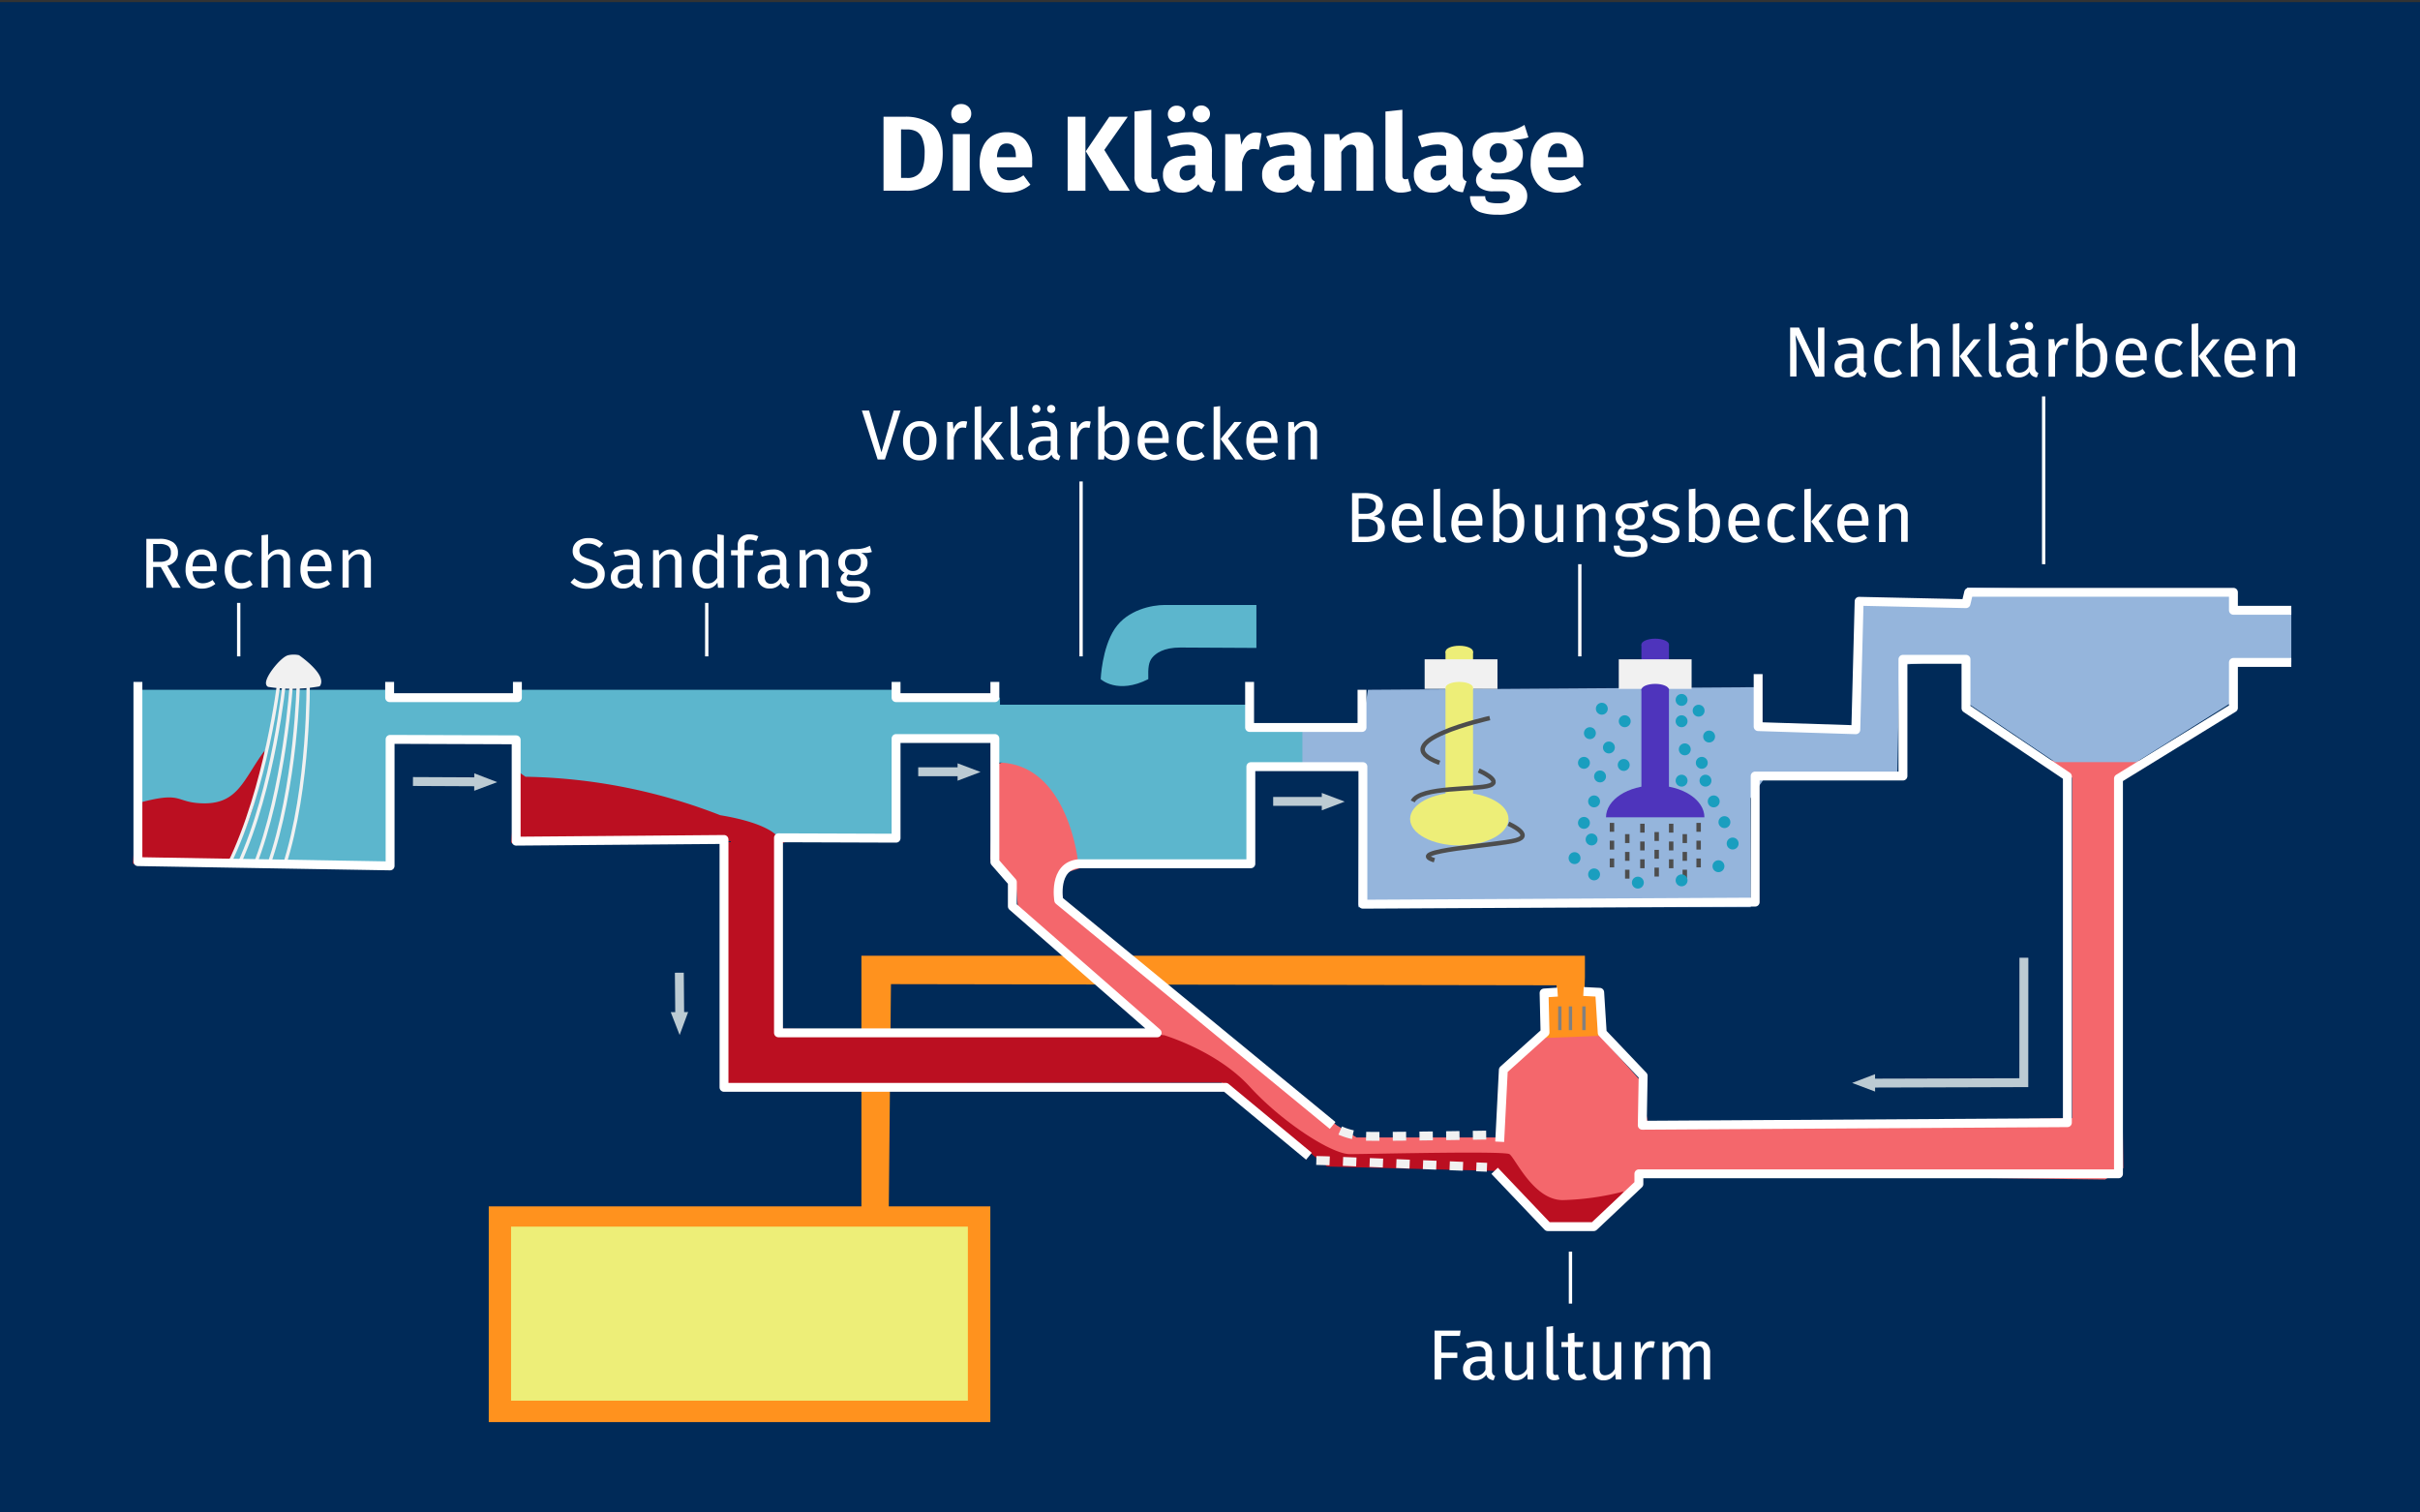 <svg xmlns="http://www.w3.org/2000/svg" width="544" height="340" viewBox="0 0 544 340"><rect x="0" y="0" width="544" height="340" fill="#333333" stroke="none"/><g id="Hintergrund"><rect y="0.48" width="544" height="340" fill="#002a58"/><polygon points="356.28 219.7 356.28 214.85 193.64 214.85 193.64 273.57 199.77 273.57 200.28 221.23 349.9 221.49 349.9 223.79 347.09 222.76 347.35 233.74 360.37 233.62 360.37 223.53 356.15 223.66 356.28 219.7" fill="#ff921e"/><rect x="109.87" y="271.19" width="112.75" height="48.49" fill="#ff921e"/><polygon points="223.64 171.96 229.39 170.04 242.79 181.82 244.32 194.65 238.77 196.47 238 202.4 300.49 252.96 304.96 255.7 337.9 255.7 338.66 240.89 346.58 233.36 359.73 232.85 368.41 242.55 370.58 252.96 465.81 251.36 465.81 174.85 460.23 170.94 483.43 171 476.22 176.04 477.3 262.59 473.22 265.15 370.32 263.87 363.72 269.58 349.39 271.27 342.75 266.42 336.62 260.3 302.15 260.55 291.05 256.34 256.93 229.39 228.9 204.91 228.37 198.44 222.62 193.08 223.64 171.96" fill="#f4676c"/><path d="M116.31,174.85l1.37-2.89L161.22,181l17.36,7.32L175,190l.9,41.23,85.78,1.48s11.88,3.5,19.22,11.54,18.44,15.19,22.53,15.19,34.6-.76,35.87,0,5.36,10.34,12,10.34A60.37,60.37,0,0,0,365,267.83l-5.62,7.91H347.92l-11.3-12.51-38.3-1-7.27-5.87-16.34-13-112.82.25,1.62-54.51-48.63.39Z" fill="#bb0f21"/><polygon points="31 180.57 37 177.57 48.24 178.21 60.75 166.02 56.92 188.55 52.2 194.17 29.86 194.17 31 180.57" fill="#bb0f21"/><path d="M32.15,155.06H87.59v1.77h28.72v-1.77h84.55l.57,1.77h23.36v1.58h56.87v4.16l14.37,1v8.81H281.18v21.83H242.41s-2.11-22.6-18-22.79a25.75,25.75,0,0,1-.77-5.36H201.43v22.4L175,188.33s-1.53-3.16-13.11-5.08a125.89,125.89,0,0,0-43.76-8.64L116,173.1v-6.79l-28.35-.1v28.44L50.91,194s6-6.37,8.63-25.33c-5,6.7-6,12.54-14.94,11.87-5.24-.39-3.83-2.68-13.6,0V155.06Z" fill="#5cb6cd"/><polygon points="292.77 163.53 306.17 163.53 307.51 155.06 395.22 154.47 395.22 163.34 417.17 164.04 417.92 135.17 441.94 135.7 442.18 132.09 502.06 133.15 502.81 137.19 515.07 137.19 515.07 148.91 502.06 148.91 502.06 157.66 480.24 171.32 461.98 171.32 442.45 158.17 442.58 148.21 427 149.49 426.49 174.44 397.42 173.87 393.43 179.49 393.56 203.93 305.35 203.93 305.6 172.98 292.77 172.85 292.77 163.53" fill="#95b5dc"/><path d="M299.57,253,238,202.4s-1.34-7.66,4.41-8.23h38.77V172.34h25.19v30.92l88.18-.47V174.45h33.22V148.21h14.17v11l22.79,15.32v77.84l-95.56.58.2-11.11-9.2-9.67-.57-9.1-3.64-.19" fill="none" stroke="#fff" stroke-linejoin="round" stroke-width="2"/><polyline points="335.98 263.19 347.92 275.74 358.26 275.74 368.41 266.17 368.41 263.87 476.22 263.87 476.22 175.02 502.06 159.13 502.06 148.91 515.07 148.91" fill="none" stroke="#fff" stroke-linejoin="round" stroke-width="2"/><polyline points="306.17 155.06 306.17 163.53 280.9 163.53 280.9 153.29" fill="none" stroke="#fff" stroke-linejoin="round" stroke-width="2"/><polyline points="87.59 153.29 87.59 156.83 116.31 156.83 116.31 153.29" fill="none" stroke="#fff" stroke-linejoin="round" stroke-width="2"/><polyline points="201.43 153.29 201.43 156.83 223.64 156.83 223.64 153.29" fill="none" stroke="#fff" stroke-linejoin="round" stroke-width="2"/><polygon points="201.43 188.42 201.43 166.02 223.64 166.02 223.64 193.79 227.57 198.29 227.57 203.74 260.12 232.18 175 232.18 175 188.33 201.43 188.42" fill="none" stroke="#fff" stroke-linejoin="round" stroke-width="2"/><line x1="206.41" y1="173.49" x2="216.57" y2="173.49" fill="none" stroke="#bccbd3" stroke-miterlimit="10" stroke-width="2"/><polygon points="215.26 175.5 220.42 173.54 215.26 171.59 215.26 175.5" fill="#bccbd3"/><line x1="286.2" y1="180.15" x2="298.44" y2="180.15" fill="none" stroke="#bccbd3" stroke-miterlimit="10" stroke-width="2"/><polygon points="297.13 182.16 302.29 180.2 297.13 178.25 297.13 182.16" fill="#bccbd3"/><polyline points="454.96 215.3 454.94 243.38 420.19 243.48" fill="none" stroke="#bccbd3" stroke-miterlimit="10" stroke-width="2"/><polygon points="421.5 241.47 416.34 243.44 421.51 245.38 421.5 241.47" fill="#bccbd3"/><line x1="152.71" y1="218.66" x2="152.8" y2="228.82" fill="none" stroke="#bccbd3" stroke-miterlimit="10" stroke-width="2"/><polygon points="150.78 227.53 152.78 232.67 154.69 227.5 150.78 227.53" fill="#bccbd3"/><line x1="92.83" y1="175.68" x2="107.92" y2="175.75" fill="none" stroke="#bccbd3" stroke-miterlimit="10" stroke-width="2"/><polygon points="106.6 177.76 111.77 175.82 106.62 173.84 106.6 177.76" fill="#bccbd3"/><path d="M62.7,153.29s-2.8,23.8-11.28,41.07" fill="none" stroke="#f1f1f1" stroke-linejoin="round" stroke-width="0.75"/><path d="M63.93,153.18S61.64,177,53.66,194.36" fill="none" stroke="#f1f1f1" stroke-linejoin="round" stroke-width="0.75"/><path d="M65.5,153.53s-1.41,23.75-8.36,41.28" fill="none" stroke="#f1f1f1" stroke-linejoin="round" stroke-width="0.75"/><path d="M67.06,153.34s-.41,23.61-6.74,41.31" fill="none" stroke="#f1f1f1" stroke-linejoin="round" stroke-width="0.75"/><path d="M69.27,153.21s.4,23.64-5.45,41.6" fill="none" stroke="#f1f1f1" stroke-linejoin="round" stroke-width="0.75"/><path d="M67.06,147.63s5.93,4.1,4.59,6.31a34.79,34.79,0,0,1-11.25.11c-1.29-.77,3-6.23,4.59-6.42A5.12,5.12,0,0,1,67.06,147.63Z" fill="#f1f1f1" stroke="#f1f1f1" stroke-linejoin="round" stroke-width="0.75"/><rect x="324.94" y="146.49" width="6.19" height="33.96" fill="#edee78"/><ellipse cx="328.04" cy="184.1" rx="11.06" ry="5.95" fill="#edee78"/><ellipse cx="328.04" cy="146.49" rx="3.1" ry="1.33" fill="#edee78"/><rect x="368.98" y="144.9" width="6.19" height="33.96" fill="#4e34bc"/><ellipse cx="372.08" cy="144.9" rx="3.1" ry="1.33" fill="#4e34bc"/><path d="M372.08,176.56c-6.11,0-11.06,3.21-11.06,7.17h22.12C383.14,179.77,378.19,176.56,372.08,176.56Z" fill="#4e34bc"/><rect x="320.25" y="148.21" width="16.37" height="6.65" fill="#f1f1f1"/><rect x="363.89" y="148.21" width="16.37" height="6.65" fill="#f1f1f1"/><line x1="362.36" y1="184.98" x2="362.36" y2="196.56" fill="none" stroke="#4d4d4d" stroke-miterlimit="10" stroke-dasharray="2"/><line x1="365.8" y1="187.51" x2="365.8" y2="199.24" fill="none" stroke="#4d4d4d" stroke-miterlimit="10" stroke-dasharray="2"/><line x1="369.2" y1="185.17" x2="369.2" y2="196.75" fill="none" stroke="#4d4d4d" stroke-miterlimit="10" stroke-dasharray="2"/><line x1="372.41" y1="187.04" x2="372.41" y2="198.76" fill="none" stroke="#4d4d4d" stroke-miterlimit="10" stroke-dasharray="2"/><line x1="375.67" y1="185.17" x2="375.67" y2="196.75" fill="none" stroke="#4d4d4d" stroke-miterlimit="10" stroke-dasharray="2"/><line x1="378.73" y1="187.51" x2="378.73" y2="199.24" fill="none" stroke="#4d4d4d" stroke-miterlimit="10" stroke-dasharray="2"/><line x1="381.84" y1="184.98" x2="381.84" y2="196.56" fill="none" stroke="#4d4d4d" stroke-miterlimit="10" stroke-dasharray="2"/><path d="M334.9,161.42s-24.23,5.37-11.3,10.06" fill="none" stroke="#4d4d4d" stroke-miterlimit="10"/><path d="M332.41,173.2s5.36,2.32,2.49,3.36-15.7.19-17.33,3.59" fill="none" stroke="#4d4d4d" stroke-miterlimit="10"/><path d="M339.09,185.17s5.86,2.58,1.65,3.73-25.37,2.35-18.29,4.48" fill="none" stroke="#4d4d4d" stroke-miterlimit="10"/><circle cx="360.08" cy="159.32" r="1.34" fill="none"/><circle cx="360.08" cy="159.32" r="1.34" fill="#1a9ebf"/><circle cx="365.23" cy="162.13" r="1.34" fill="#1a9ebf"/><circle cx="357.4" cy="164.81" r="1.34" fill="#1a9ebf"/><circle cx="361.67" cy="168.03" r="1.34" fill="#1a9ebf"/><circle cx="356.06" cy="171.48" r="1.34" fill="#1a9ebf"/><circle cx="365" cy="171.96" r="1.34" fill="#1a9ebf"/><circle cx="359.68" cy="174.54" r="1.34" fill="#1a9ebf"/><circle cx="358.34" cy="180.15" r="1.34" fill="#1a9ebf"/><circle cx="356.06" cy="184.98" r="1.34" fill="#1a9ebf"/><circle cx="357.78" cy="188.71" r="1.34" fill="#1a9ebf"/><circle cx="353.95" cy="192.9" r="1.34" fill="#1a9ebf"/><circle cx="358.34" cy="196.56" r="1.34" fill="#1a9ebf"/><circle cx="387.64" cy="184.81" r="1.34" fill="#1a9ebf"/><circle cx="389.49" cy="189.62" r="1.34" fill="#1a9ebf"/><circle cx="386.3" cy="194.72" r="1.34" fill="#1a9ebf"/><circle cx="378.01" cy="197.9" r="1.34" fill="#1a9ebf"/><circle cx="368.18" cy="198.41" r="1.34" fill="#1a9ebf"/><circle cx="378.01" cy="157.34" r="1.34" fill="#1a9ebf"/><circle cx="378.01" cy="162.13" r="1.34" fill="#1a9ebf"/><circle cx="381.84" cy="159.76" r="1.34" fill="#1a9ebf"/><circle cx="384.2" cy="165.57" r="1.34" fill="#1a9ebf"/><circle cx="378.73" cy="168.45" r="1.34" fill="#1a9ebf"/><circle cx="383.38" cy="175.49" r="1.34" fill="#1a9ebf"/><circle cx="378.01" cy="175.49" r="1.34" fill="#1a9ebf"/><circle cx="385.23" cy="180.15" r="1.34" fill="#1a9ebf"/><circle cx="382.55" cy="171.48" r="1.34" fill="#1a9ebf"/><path d="M301.27,254.14a15.2,15.2,0,0,0,5.14,1.26c2.76.2,31.53-.3,31.53-.3" fill="none" stroke="#f1f1f1" stroke-miterlimit="10" stroke-width="2" stroke-dasharray="3"/><path d="M295.9,260.87l2.36.06c2.62.12,36,1.47,36,1.47" fill="none" stroke="#f1f1f1" stroke-miterlimit="10" stroke-width="2" stroke-dasharray="3"/><polyline points="337.12 256.66 337.94 240.51 347.31 232.08 347.1 223.22 350.13 223.02" fill="none" stroke="#fff" stroke-linejoin="round" stroke-width="2"/><ellipse cx="328.04" cy="154.62" rx="3.1" ry="1.33" fill="#edee78"/><ellipse cx="372.08" cy="155.06" rx="3.1" ry="1.33" fill="#4e34bc"/><rect x="114.88" y="275.74" width="102.69" height="39.13" fill="#edee78"/><line x1="350.64" y1="226.23" x2="350.64" y2="231.57" fill="#002a58" stroke="gray" stroke-miterlimit="10" stroke-width="0.75"/><line x1="353.03" y1="226.23" x2="353.03" y2="231.57" fill="#002a58" stroke="gray" stroke-miterlimit="10" stroke-width="0.75"/><line x1="356.06" y1="226.23" x2="356.06" y2="231.57" fill="#002a58" stroke="gray" stroke-miterlimit="10" stroke-width="0.75"/><polyline points="294.24 259.92 275.54 244.43 162.75 244.43 162.75 188.71 116.03 189.09 116.03 166.31 87.69 166.21 87.69 194.65 31 193.69 31 153.29" fill="none" stroke="#fff" stroke-linejoin="round" stroke-width="2"/><polyline points="515.07 137.19 502.06 137.19 502.06 133.15 443.49 133.15 442.55 133.15 441.94 135.7 417.92 135.17 417.17 164.04 395.22 163.34 395.22 151.54" fill="none" stroke="#fff" stroke-linejoin="round" stroke-width="2"/><path d="M282.43,136h-20.7c-2.63,0-8.25,1-11.14,5.35s-3.16,11.32-3.16,11.32,3.77,3.51,10.7,0c-.08-2.63.09-3.86.88-4.83s2.55-2.28,6.32-2.28,17.1.09,17.1.09Z" fill="#5cb6cd"/></g><g id="Schrift_alles_andeere"><path d="M209.55,28c1.58,1.18,2.37,3.33,2.37,6.47s-.77,5.26-2.31,6.52a9.16,9.16,0,0,1-6,1.88h-5V26.25h4.64A10.27,10.27,0,0,1,209.55,28Zm-7,1.09V40h1.3a3.61,3.61,0,0,0,3-1.21c.67-.81,1-2.25,1-4.33a8.56,8.56,0,0,0-.51-3.31A3,3,0,0,0,206,29.55a4.54,4.54,0,0,0-2.13-.45Z" fill="#fff"/><path d="M217.69,24a2.07,2.07,0,0,1,.64,1.55,2.05,2.05,0,0,1-.64,1.54,2.26,2.26,0,0,1-1.62.62,2.2,2.2,0,0,1-1.61-.62,2,2,0,0,1-.62-1.54,2.06,2.06,0,0,1,.62-1.55,2.19,2.19,0,0,1,1.61-.61A2.25,2.25,0,0,1,217.69,24Zm.3,18.85H214.2V30.14H218Z" fill="#fff"/><path d="M232,37.62h-7.87a3.42,3.42,0,0,0,.89,2.26,2.87,2.87,0,0,0,2,.65,4,4,0,0,0,1.49-.28,7.19,7.19,0,0,0,1.56-.85l1.56,2.11a7.75,7.75,0,0,1-5,1.78,6.08,6.08,0,0,1-4.75-1.83,7,7,0,0,1-1.66-4.89,8.46,8.46,0,0,1,.7-3.49,5.58,5.58,0,0,1,2-2.45,5.66,5.66,0,0,1,3.22-.9,5.5,5.5,0,0,1,4.32,1.73,6.9,6.9,0,0,1,1.56,4.8A10.48,10.48,0,0,1,232,37.62Zm-3.64-2.44c0-2-.72-2.93-2.07-2.93a1.78,1.78,0,0,0-1.51.71,4.76,4.76,0,0,0-.67,2.38h4.25Z" fill="#fff"/><path d="M244,42.88H240V26.25H244Zm4.24-9.17,5.74,9.17h-4.56L244.08,34l5.28-7.75h4.15Z" fill="#fff"/><path d="M255.94,42.34a3.73,3.73,0,0,1-.92-2.7V25.07l3.79-.4V39.5c0,.52.22.79.65.79a1.59,1.59,0,0,0,.62-.12l.75,2.69a6.09,6.09,0,0,1-2.31.43A3.46,3.46,0,0,1,255.94,42.34Z" fill="#fff"/><path d="M272.6,40.24a1.34,1.34,0,0,0,.66.51l-.79,2.47a4.83,4.83,0,0,1-1.91-.51,2.76,2.76,0,0,1-1.16-1.32,4.28,4.28,0,0,1-3.84,1.9,4.13,4.13,0,0,1-3-1.11,3.84,3.84,0,0,1-1.13-2.88,3.7,3.7,0,0,1,1.54-3.19,7.58,7.58,0,0,1,4.44-1.1h1.3v-.55a2,2,0,0,0-.48-1.55,2.58,2.58,0,0,0-1.68-.42,7.92,7.92,0,0,0-1.52.18,15,15,0,0,0-1.82.49l-.86-2.49a14.08,14.08,0,0,1,2.46-.7,12.56,12.56,0,0,1,2.34-.24,5.92,5.92,0,0,1,4,1.13,4.28,4.28,0,0,1,1.28,3.38v4.94A2,2,0,0,0,272.6,40.24Zm-6.74-16a1.8,1.8,0,0,1,.56,1.34,1.84,1.84,0,0,1-.56,1.35,1.94,1.94,0,0,1-1.38.55A1.91,1.91,0,0,1,263.1,27a1.81,1.81,0,0,1-.57-1.35,1.78,1.78,0,0,1,.57-1.34,1.87,1.87,0,0,1,1.38-.55A1.9,1.9,0,0,1,265.86,24.26Zm1.94,16a2.64,2.64,0,0,0,.88-.88V37.1h-.94a3.35,3.35,0,0,0-1.93.45,1.63,1.63,0,0,0-.64,1.42,1.65,1.65,0,0,0,.4,1.19,1.42,1.42,0,0,0,1.09.42A2.13,2.13,0,0,0,267.8,40.26Zm3.62-16A1.78,1.78,0,0,1,272,25.6a1.81,1.81,0,0,1-.57,1.35,1.91,1.91,0,0,1-1.38.55,1.94,1.94,0,0,1-1.38-.55,1.84,1.84,0,0,1-.56-1.35,1.8,1.8,0,0,1,.56-1.34,1.9,1.9,0,0,1,1.38-.55A1.87,1.87,0,0,1,271.42,24.26Z" fill="#fff"/><path d="M283.6,30l-.6,3.67a4.88,4.88,0,0,0-1.15-.17,2,2,0,0,0-1.7.77,5.85,5.85,0,0,0-.94,2.3v6.36h-3.79V30.14h3.31l.31,2.44a4.55,4.55,0,0,1,1.31-2.06,3,3,0,0,1,2-.74A4.2,4.2,0,0,1,283.6,30Z" fill="#fff"/><path d="M294.9,40.24a1.26,1.26,0,0,0,.66.51l-.8,2.47a4.77,4.77,0,0,1-1.9-.51,2.83,2.83,0,0,1-1.17-1.32,4.26,4.26,0,0,1-3.84,1.9,4.12,4.12,0,0,1-3-1.11,3.84,3.84,0,0,1-1.13-2.88,3.68,3.68,0,0,1,1.54-3.19,7.58,7.58,0,0,1,4.44-1.1H291v-.55a2,2,0,0,0-.48-1.55,2.58,2.58,0,0,0-1.68-.42,7.83,7.83,0,0,0-1.51.18,15,15,0,0,0-1.82.49l-.87-2.49a14.08,14.08,0,0,1,2.46-.7,12.56,12.56,0,0,1,2.34-.24,6,6,0,0,1,4,1.13,4.27,4.27,0,0,1,1.27,3.38v4.94A2,2,0,0,0,294.9,40.24Zm-4.8,0a2.62,2.62,0,0,0,.87-.88V37.1H290a3.39,3.39,0,0,0-1.94.45,1.65,1.65,0,0,0-.63,1.42,1.69,1.69,0,0,0,.39,1.19,1.45,1.45,0,0,0,1.1.42A2.18,2.18,0,0,0,290.1,40.26Z" fill="#fff"/><path d="M307.77,30.74a4,4,0,0,1,.94,2.83v9.31h-3.79V34.22a2.22,2.22,0,0,0-.3-1.34,1.11,1.11,0,0,0-.9-.37c-.77,0-1.51.55-2.21,1.66v8.71h-3.79V30.14H301l.26,1.51a6,6,0,0,1,1.79-1.44,4.57,4.57,0,0,1,2.1-.48A3.33,3.33,0,0,1,307.77,30.74Z" fill="#fff"/><path d="M312.37,42.34a3.69,3.69,0,0,1-.93-2.7V25.07l3.8-.4V39.5c0,.52.21.79.64.79a1.61,1.61,0,0,0,.63-.12l.74,2.69a6.08,6.08,0,0,1-2.3.43A3.43,3.43,0,0,1,312.37,42.34Z" fill="#fff"/><path d="M329,40.24a1.34,1.34,0,0,0,.66.51l-.79,2.47a4.87,4.87,0,0,1-1.91-.51,2.86,2.86,0,0,1-1.16-1.32,4.26,4.26,0,0,1-3.84,1.9,4.1,4.1,0,0,1-3-1.11,3.8,3.8,0,0,1-1.13-2.88,3.7,3.7,0,0,1,1.53-3.19A7.62,7.62,0,0,1,323.8,35h1.3v-.55a2,2,0,0,0-.48-1.55,2.58,2.58,0,0,0-1.68-.42,7.74,7.74,0,0,0-1.51.18,15.12,15.12,0,0,0-1.83.49l-.86-2.49a14.08,14.08,0,0,1,2.46-.7,12.56,12.56,0,0,1,2.34-.24,6,6,0,0,1,4,1.13,4.31,4.31,0,0,1,1.27,3.38v4.94A2.16,2.16,0,0,0,329,40.24Zm-4.8,0a2.55,2.55,0,0,0,.88-.88V37.1h-.94a3.37,3.37,0,0,0-1.93.45,1.65,1.65,0,0,0-.64,1.42,1.69,1.69,0,0,0,.4,1.19,1.42,1.42,0,0,0,1.09.42A2.13,2.13,0,0,0,324.22,40.26Z" fill="#fff"/><path d="M343.58,30.88a10.2,10.2,0,0,1-3.67.5,4.38,4.38,0,0,1,1.82,1.3,3.2,3.2,0,0,1,.58,2,3.89,3.89,0,0,1-.65,2.2,4.22,4.22,0,0,1-1.86,1.52A6.79,6.79,0,0,1,337,39a7,7,0,0,1-1.47-.15.67.67,0,0,0-.3.3.94.94,0,0,0-.11.42.66.66,0,0,0,.28.56,2,2,0,0,0,1.12.21h1.92a6.35,6.35,0,0,1,2.56.48,4,4,0,0,1,1.71,1.32,3.17,3.17,0,0,1,.6,1.89,3.5,3.5,0,0,1-1.72,3.11,9,9,0,0,1-4.95,1.12,11.27,11.27,0,0,1-3.68-.49A3.54,3.54,0,0,1,331,46.34a4.25,4.25,0,0,1-.54-2.24h3.41a1.57,1.57,0,0,0,.23.92,1.4,1.4,0,0,0,.82.5,6.89,6.89,0,0,0,1.73.17,4.53,4.53,0,0,0,2.16-.37,1.2,1.2,0,0,0,.6-1.07,1.07,1.07,0,0,0-.45-.91,2.27,2.27,0,0,0-1.37-.34h-1.85a5,5,0,0,1-2.94-.71,2.14,2.14,0,0,1-1-1.81,2.53,2.53,0,0,1,.41-1.36,3.37,3.37,0,0,1,1.1-1.09,4.47,4.47,0,0,1-1.74-1.52,4,4,0,0,1-.54-2.13A4.14,4.14,0,0,1,332.64,31a6.17,6.17,0,0,1,4.05-1.26,9.78,9.78,0,0,0,3.25-.39,13.14,13.14,0,0,0,2.75-1.27Zm-8.2,1.91a2.23,2.23,0,0,0-.51,1.55,2.27,2.27,0,0,0,.51,1.59,1.82,1.82,0,0,0,1.41.57,1.85,1.85,0,0,0,1.43-.55,2.47,2.47,0,0,0,.49-1.66q0-2.07-1.92-2.07A1.82,1.82,0,0,0,335.38,32.79Z" fill="#fff"/><path d="M355.87,37.62H348a3.42,3.42,0,0,0,.88,2.26,2.9,2.9,0,0,0,2,.65,4,4,0,0,0,1.48-.28,7.19,7.19,0,0,0,1.56-.85l1.56,2.11a7.73,7.73,0,0,1-5,1.78,6.09,6.09,0,0,1-4.75-1.83,7,7,0,0,1-1.65-4.89,8.46,8.46,0,0,1,.69-3.49,5.49,5.49,0,0,1,5.26-3.35,5.5,5.5,0,0,1,4.32,1.73,6.9,6.9,0,0,1,1.56,4.8A10.66,10.66,0,0,1,355.87,37.62Zm-3.65-2.44c0-2-.72-2.93-2.06-2.93a1.79,1.79,0,0,0-1.52.71,4.87,4.87,0,0,0-.67,2.38h4.25Z" fill="#fff"/><path d="M36.13,127.45H34.42v4.68H32.9v-11h2.9a5.2,5.2,0,0,1,3.13.79A2.7,2.7,0,0,1,40,124.22a2.87,2.87,0,0,1-.59,1.87,3.6,3.6,0,0,1-1.79,1.09l3,4.95H38.77ZM36,126.29a2.89,2.89,0,0,0,1.81-.49,1.92,1.92,0,0,0,.6-1.58,1.73,1.73,0,0,0-.61-1.48,3.4,3.4,0,0,0-2-.45H34.42v4Z" fill="#fff"/><path d="M48.68,128.41H43.3a3.3,3.3,0,0,0,.71,2.05,2,2,0,0,0,1.56.66,3.33,3.33,0,0,0,1.12-.18,4.14,4.14,0,0,0,1.08-.56l.64.88a4.65,4.65,0,0,1-2.95,1.06,3.43,3.43,0,0,1-2.74-1.15,4.72,4.72,0,0,1-1-3.17,6.05,6.05,0,0,1,.43-2.33,3.64,3.64,0,0,1,1.21-1.59,3.06,3.06,0,0,1,1.87-.58,3.1,3.1,0,0,1,2.57,1.11,4.68,4.68,0,0,1,.9,3Q48.71,128,48.68,128.41Zm-1.43-1.18a3.1,3.1,0,0,0-.49-1.9,1.75,1.75,0,0,0-1.49-.66c-1.21,0-1.86.89-2,2.66h4Z" fill="#fff"/><path d="M55.59,123.72a3.66,3.66,0,0,1,1.2.69l-.7.93a3.6,3.6,0,0,0-.88-.47,2.75,2.75,0,0,0-.93-.15,1.82,1.82,0,0,0-1.59.81,4.24,4.24,0,0,0-.57,2.42,4,4,0,0,0,.56,2.36,1.85,1.85,0,0,0,1.6.76,2.67,2.67,0,0,0,.91-.15,4.7,4.7,0,0,0,.93-.49l.67,1a4,4,0,0,1-2.58.93,3.36,3.36,0,0,1-2.69-1.15,4.74,4.74,0,0,1-1-3.19,5.73,5.73,0,0,1,.45-2.35,3.68,3.68,0,0,1,1.27-1.57,3.45,3.45,0,0,1,2-.56A4,4,0,0,1,55.59,123.72Z" fill="#fff"/><path d="M64.56,124.19a2.66,2.66,0,0,1,.65,1.89v6H63.73v-5.84a1.86,1.86,0,0,0-.34-1.27,1.32,1.32,0,0,0-1-.37,1.87,1.87,0,0,0-1.17.39,4,4,0,0,0-1,1.09v6H58.79V120.32l1.47-.16v4.7a3,3,0,0,1,2.5-1.36A2.34,2.34,0,0,1,64.56,124.19Z" fill="#fff"/><path d="M74.5,128.41H69.13a3.24,3.24,0,0,0,.7,2.05,2,2,0,0,0,1.57.66,3.37,3.37,0,0,0,1.12-.18,4.09,4.09,0,0,0,1.07-.56l.64.88a4.64,4.64,0,0,1-2.94,1.06,3.45,3.45,0,0,1-2.75-1.15,4.77,4.77,0,0,1-1-3.17,6.05,6.05,0,0,1,.42-2.33,3.58,3.58,0,0,1,1.22-1.59,3,3,0,0,1,1.86-.58,3.13,3.13,0,0,1,2.58,1.11,4.68,4.68,0,0,1,.89,3Q74.53,128,74.5,128.41Zm-1.42-1.18a3.1,3.1,0,0,0-.5-1.9,1.74,1.74,0,0,0-1.49-.66c-1.2,0-1.86.89-2,2.66h4Z" fill="#fff"/><path d="M82.73,124.19a2.62,2.62,0,0,1,.65,1.89v6H81.91v-5.84a1.86,1.86,0,0,0-.34-1.27,1.28,1.28,0,0,0-1-.37,1.88,1.88,0,0,0-1.18.39,3.93,3.93,0,0,0-1,1.1v6H77v-8.44h1.26l.13,1.25a3.27,3.27,0,0,1,1.11-1,2.83,2.83,0,0,1,1.46-.39A2.34,2.34,0,0,1,82.73,124.19Z" fill="#fff"/><path d="M198.92,103.29h-1.63l-3.55-11h1.63l2.77,9.38,2.77-9.38h1.53Z" fill="#fff"/><path d="M209.51,95.85a4.93,4.93,0,0,1,1,3.22,5.57,5.57,0,0,1-.45,2.31,3.41,3.41,0,0,1-1.29,1.55,3.62,3.62,0,0,1-2,.56A3.44,3.44,0,0,1,204,102.3a4.85,4.85,0,0,1-1-3.21,5.62,5.62,0,0,1,.45-2.32,3.54,3.54,0,0,1,1.3-1.55,3.61,3.61,0,0,1,2-.55A3.4,3.4,0,0,1,209.51,95.85Zm-4.95,3.24c0,2.14.72,3.21,2.17,3.21s2.18-1.08,2.18-3.23-.72-3.22-2.16-3.22S204.56,96.93,204.56,99.09Z" fill="#fff"/><path d="M217.42,94.77l-.27,1.44a2.8,2.8,0,0,0-.74-.1,1.55,1.55,0,0,0-1.26.58,4.23,4.23,0,0,0-.75,1.79v4.81h-1.48V94.86h1.27l.14,1.71a3.26,3.26,0,0,1,.91-1.42,2.07,2.07,0,0,1,1.35-.48A3.15,3.15,0,0,1,217.42,94.77Z" fill="#fff"/><path d="M220.57,103.29H219.1V91.47l1.47-.18Zm1.75-4.7,3.45,4.7H224l-3.34-4.6,3.1-3.83h1.65Z" fill="#fff"/><path d="M227.68,103a1.91,1.91,0,0,1-.47-1.37V91.47l1.47-.18V101.6a.87.87,0,0,0,.12.51.48.48,0,0,0,.41.16,1.38,1.38,0,0,0,.55-.1l.38,1a2.42,2.42,0,0,1-1.17.29A1.75,1.75,0,0,1,227.68,103Z" fill="#fff"/><path d="M237.84,102.09a1,1,0,0,0,.52.37l-.33,1a2.37,2.37,0,0,1-1.06-.37,1.72,1.72,0,0,1-.59-.9,2.84,2.84,0,0,1-2.51,1.27,2.7,2.7,0,0,1-2-.71,2.46,2.46,0,0,1-.72-1.84,2.41,2.41,0,0,1,1-2.06,4.51,4.51,0,0,1,2.74-.72h1.3v-.63a1.69,1.69,0,0,0-.43-1.28,2,2,0,0,0-1.33-.38,7.35,7.35,0,0,0-2.27.45l-.37-1.07a8.31,8.31,0,0,1,2.91-.58,3,3,0,0,1,2.22.73,2.73,2.73,0,0,1,.74,2.07v3.86A1.31,1.31,0,0,0,237.84,102.09ZM233.6,91.27a.88.88,0,0,1,.27.65.9.9,0,0,1-.91.91.94.94,0,0,1-.67-.26.92.92,0,0,1-.26-.65.91.91,0,0,1,.26-.65A.9.9,0,0,1,233,91,.84.84,0,0,1,233.6,91.27Zm2.59,9.8V99.13h-1.11c-1.55,0-2.33.58-2.33,1.73a1.58,1.58,0,0,0,.37,1.14,1.43,1.43,0,0,0,1.08.38A2.2,2.2,0,0,0,236.19,101.07Zm.77-9.8a.88.88,0,0,1,.27.65.91.91,0,0,1-.93.91.91.91,0,0,1-.65-.26.92.92,0,0,1-.26-.65.91.91,0,0,1,.26-.65,1,1,0,0,1,1.31,0Z" fill="#fff"/><path d="M245.18,94.77l-.27,1.44a2.8,2.8,0,0,0-.74-.1,1.55,1.55,0,0,0-1.26.58,4.23,4.23,0,0,0-.75,1.79v4.81h-1.48V94.86H242l.14,1.71a3.26,3.26,0,0,1,.91-1.42,2.07,2.07,0,0,1,1.35-.48A3.15,3.15,0,0,1,245.18,94.77Z" fill="#fff"/><path d="M253,95.83a5.36,5.36,0,0,1,.85,3.24,6.11,6.11,0,0,1-.4,2.31,3.35,3.35,0,0,1-1.15,1.55,2.89,2.89,0,0,1-1.76.56,2.8,2.8,0,0,1-2.24-1.12l-.14.92h-1.3V91.47l1.47-.18v4.63a2.83,2.83,0,0,1,2.39-1.25A2.68,2.68,0,0,1,253,95.83Zm-1.28,5.7a4.43,4.43,0,0,0,.55-2.46,4.55,4.55,0,0,0-.51-2.47,1.66,1.66,0,0,0-1.46-.76,2.4,2.4,0,0,0-2,1.31v4a2.63,2.63,0,0,0,.83.83,1.85,1.85,0,0,0,1,.31A1.78,1.78,0,0,0,251.72,101.53Z" fill="#fff"/><path d="M262.7,99.58h-5.38a3.3,3.3,0,0,0,.71,2,2,2,0,0,0,1.57.66,3.42,3.42,0,0,0,1.12-.18,4.61,4.61,0,0,0,1.07-.56l.64.88a4.71,4.71,0,0,1-2.95,1.06,3.42,3.42,0,0,1-2.74-1.16,4.67,4.67,0,0,1-1-3.16,6.05,6.05,0,0,1,.42-2.33,3.58,3.58,0,0,1,1.22-1.59,3,3,0,0,1,1.86-.58,3.15,3.15,0,0,1,2.58,1.1,4.78,4.78,0,0,1,.89,3.06Q262.73,99.21,262.7,99.58Zm-1.42-1.18a3.15,3.15,0,0,0-.5-1.91,1.77,1.77,0,0,0-1.49-.65c-1.2,0-1.86.88-2,2.65h4Z" fill="#fff"/><path d="M269.61,94.89a3.66,3.66,0,0,1,1.2.69l-.7.93a3.6,3.6,0,0,0-.88-.47,2.75,2.75,0,0,0-.93-.15,1.83,1.83,0,0,0-1.59.81,4.24,4.24,0,0,0-.57,2.42,4,4,0,0,0,.56,2.36,1.88,1.88,0,0,0,1.6.76,2.67,2.67,0,0,0,.91-.15,5.29,5.29,0,0,0,.93-.49l.67,1a4,4,0,0,1-2.58.93,3.34,3.34,0,0,1-2.69-1.16,4.71,4.71,0,0,1-1-3.18A5.7,5.7,0,0,1,265,96.8a3.69,3.69,0,0,1,1.27-1.57,3.45,3.45,0,0,1,2-.56A4,4,0,0,1,269.61,94.89Z" fill="#fff"/><path d="M274.28,103.29h-1.47V91.47l1.47-.18Zm1.75-4.7,3.45,4.7h-1.76l-3.34-4.6,3.1-3.83h1.65Z" fill="#fff"/><path d="M287.18,99.58H281.8a3.3,3.3,0,0,0,.71,2,2,2,0,0,0,1.57.66,3.42,3.42,0,0,0,1.12-.18,4.61,4.61,0,0,0,1.07-.56l.64.88a4.71,4.71,0,0,1-3,1.06,3.42,3.42,0,0,1-2.74-1.16,4.67,4.67,0,0,1-1-3.16,6.05,6.05,0,0,1,.42-2.33,3.58,3.58,0,0,1,1.22-1.59,3,3,0,0,1,1.86-.58,3.15,3.15,0,0,1,2.58,1.1,4.78,4.78,0,0,1,.89,3.06Q287.21,99.21,287.18,99.58Zm-1.42-1.18a3.15,3.15,0,0,0-.5-1.91,1.77,1.77,0,0,0-1.49-.65c-1.2,0-1.86.88-2,2.65h4Z" fill="#fff"/><path d="M295.41,95.36a2.66,2.66,0,0,1,.65,1.89v6h-1.47V97.45a1.85,1.85,0,0,0-.34-1.26,1.25,1.25,0,0,0-1-.37,1.88,1.88,0,0,0-1.18.39,3.64,3.64,0,0,0-1,1.1v6h-1.48V94.86h1.27l.13,1.25a3.3,3.3,0,0,1,1.11-1.06,2.92,2.92,0,0,1,1.46-.38A2.34,2.34,0,0,1,295.41,95.36Z" fill="#fff"/><path d="M310.59,116.82a2.37,2.37,0,0,1,.7,1.89q0,3.14-4.36,3.14h-3v-11h2.6a6.12,6.12,0,0,1,3.21.69,2.3,2.3,0,0,1,1.11,2.1,2.25,2.25,0,0,1-.6,1.6,2.6,2.6,0,0,1-1.46.81A3.75,3.75,0,0,1,310.59,116.82Zm-5.18-4.8v3.48h1.66a2.56,2.56,0,0,0,1.58-.47,1.53,1.53,0,0,0,.61-1.31,1.39,1.39,0,0,0-.65-1.33,4.12,4.12,0,0,0-2-.37Zm3.57,8.21a1.57,1.57,0,0,0,.71-1.52,1.8,1.8,0,0,0-.68-1.57,3.09,3.09,0,0,0-1.8-.47h-1.8v4h1.52A4.21,4.21,0,0,0,309,120.23Z" fill="#fff"/><path d="M319.87,118.14h-5.38a3.27,3.27,0,0,0,.71,2,2,2,0,0,0,1.57.66,3.7,3.7,0,0,0,1.12-.17,4.68,4.68,0,0,0,1.07-.57l.64.88a4.65,4.65,0,0,1-3,1.06,3.41,3.41,0,0,1-2.74-1.15,4.72,4.72,0,0,1-1-3.17,6.09,6.09,0,0,1,.42-2.33,3.64,3.64,0,0,1,1.22-1.59,3.07,3.07,0,0,1,1.86-.58,3.13,3.13,0,0,1,2.58,1.11,4.74,4.74,0,0,1,.89,3C319.9,117.63,319.89,117.88,319.87,118.14ZM318.45,117a3.12,3.12,0,0,0-.5-1.9,1.75,1.75,0,0,0-1.49-.66c-1.2,0-1.86.89-2,2.66h4Z" fill="#fff"/><path d="M322.73,121.55a1.86,1.86,0,0,1-.48-1.37V110l1.48-.17v10.3a.89.89,0,0,0,.12.52.48.48,0,0,0,.4.15,1.55,1.55,0,0,0,.55-.09l.38,1A2.42,2.42,0,0,1,324,122,1.67,1.67,0,0,1,322.73,121.55Z" fill="#fff"/><path d="M333.2,118.14h-5.38a3.27,3.27,0,0,0,.71,2,2,2,0,0,0,1.56.66,3.6,3.6,0,0,0,1.12-.17,4.73,4.73,0,0,0,1.08-.57l.64.88A4.65,4.65,0,0,1,330,122a3.39,3.39,0,0,1-2.74-1.15,4.72,4.72,0,0,1-1-3.17,5.9,5.9,0,0,1,.43-2.33,3.7,3.7,0,0,1,1.21-1.59,3.44,3.44,0,0,1,4.44.53,4.68,4.68,0,0,1,.9,3C333.23,117.63,333.22,117.88,333.2,118.14ZM331.77,117a3.12,3.12,0,0,0-.49-1.9,1.75,1.75,0,0,0-1.49-.66c-1.21,0-1.86.89-2,2.66h3.95Z" fill="#fff"/><path d="M341.81,114.38a5.47,5.47,0,0,1,.84,3.24,6.16,6.16,0,0,1-.4,2.32,3.46,3.46,0,0,1-1.15,1.55,2.88,2.88,0,0,1-1.76.55,2.79,2.79,0,0,1-2.24-1.12l-.14.93h-1.3V110l1.47-.17v4.62a2.84,2.84,0,0,1,2.39-1.25A2.71,2.71,0,0,1,341.81,114.38Zm-1.29,5.7a4.35,4.35,0,0,0,.55-2.46,4.57,4.57,0,0,0-.51-2.47,1.67,1.67,0,0,0-1.46-.76,2.39,2.39,0,0,0-2,1.32v4a2.63,2.63,0,0,0,.83.83,1.93,1.93,0,0,0,1,.3A1.76,1.76,0,0,0,340.52,120.08Z" fill="#fff"/><path d="M351.44,121.85h-1.27l-.11-1.31a3.26,3.26,0,0,1-1.1,1.14,3,3,0,0,1-1.52.36,2.22,2.22,0,0,1-1.73-.67,2.68,2.68,0,0,1-.63-1.91v-6h1.48v5.88a1.94,1.94,0,0,0,.3,1.23,1.22,1.22,0,0,0,1,.36,2.5,2.5,0,0,0,2.11-1.46v-6h1.48Z" fill="#fff"/><path d="M360.25,113.91a2.66,2.66,0,0,1,.64,1.89v6h-1.47V116a1.81,1.81,0,0,0-.34-1.26,1.25,1.25,0,0,0-1-.37,1.89,1.89,0,0,0-1.18.38,4.08,4.08,0,0,0-1,1.1v6h-1.47v-8.43h1.26l.13,1.25a3.3,3.3,0,0,1,1.11-1.06,2.84,2.84,0,0,1,1.47-.39A2.37,2.37,0,0,1,360.25,113.91Z" fill="#fff"/><path d="M370.65,113.8a4.25,4.25,0,0,1-1,.21c-.39,0-.86,0-1.41,0a2.21,2.21,0,0,1,1.49,2.12,2.67,2.67,0,0,1-.87,2.07,3.33,3.33,0,0,1-2.35.8,3.38,3.38,0,0,1-1.07-.16.93.93,0,0,0-.31.34,1,1,0,0,0-.11.44q0,.69,1.11.69h1.34a3.38,3.38,0,0,1,1.5.31,2.35,2.35,0,0,1,1,.83,2.07,2.07,0,0,1,.36,1.2,2.13,2.13,0,0,1-1,1.89,5.29,5.29,0,0,1-2.94.67,6.83,6.83,0,0,1-2.15-.28,2.06,2.06,0,0,1-1.13-.84,2.84,2.84,0,0,1-.34-1.44h1.33a1.41,1.41,0,0,0,.19.8,1.2,1.2,0,0,0,.69.45,5.11,5.11,0,0,0,1.41.15,4.05,4.05,0,0,0,1.9-.32,1.08,1.08,0,0,0,.56-1,1,1,0,0,0-.44-.89,2.16,2.16,0,0,0-1.25-.31h-1.33a2.48,2.48,0,0,1-1.62-.45,1.44,1.44,0,0,1-.56-1.15,1.52,1.52,0,0,1,.24-.8,2.51,2.51,0,0,1,.69-.69,2.39,2.39,0,0,1-1.42-2.33,2.8,2.8,0,0,1,.42-1.52,2.84,2.84,0,0,1,1.17-1.05,3.65,3.65,0,0,1,1.66-.38,10.29,10.29,0,0,0,1.66-.07,5.85,5.85,0,0,0,1.11-.24,11.27,11.27,0,0,0,1.08-.44Zm-5.57,1a2,2,0,0,0-.46,1.37,2,2,0,0,0,.46,1.38,1.67,1.67,0,0,0,1.32.52,1.73,1.73,0,0,0,1.32-.5,2.07,2.07,0,0,0,.45-1.42c0-1.25-.6-1.87-1.8-1.87A1.6,1.6,0,0,0,365.08,114.8Z" fill="#fff"/><path d="M376,113.46a4.56,4.56,0,0,1,1.31.72l-.62.93a5.3,5.3,0,0,0-1.1-.54,3.28,3.28,0,0,0-1.09-.18,1.93,1.93,0,0,0-1.14.3.94.94,0,0,0-.41.81,1,1,0,0,0,.39.8,4.53,4.53,0,0,0,1.41.56,5,5,0,0,1,2.11,1,2.09,2.09,0,0,1,.69,1.66,2.15,2.15,0,0,1-1,1.9,4.12,4.12,0,0,1-2.36.66,4.7,4.7,0,0,1-3.19-1.1l.79-.9a3.82,3.82,0,0,0,2.36.82,2.22,2.22,0,0,0,1.32-.35,1.07,1.07,0,0,0,.49-.93,1.32,1.32,0,0,0-.17-.7,1.46,1.46,0,0,0-.61-.46A7.62,7.62,0,0,0,374,118a4.33,4.33,0,0,1-1.94-.94,2,2,0,0,1-.6-1.51,2,2,0,0,1,.39-1.19,2.64,2.64,0,0,1,1.09-.83,3.88,3.88,0,0,1,1.56-.3A4.67,4.67,0,0,1,376,113.46Z" fill="#fff"/><path d="M385.79,114.38a5.47,5.47,0,0,1,.85,3.24,6.37,6.37,0,0,1-.4,2.32,3.55,3.55,0,0,1-1.16,1.55,2.86,2.86,0,0,1-1.76.55,2.79,2.79,0,0,1-2.24-1.12l-.14.93h-1.3V110l1.48-.17v4.62a2.81,2.81,0,0,1,2.38-1.25A2.71,2.71,0,0,1,385.79,114.38Zm-1.29,5.7a4.35,4.35,0,0,0,.55-2.46,4.57,4.57,0,0,0-.51-2.47,1.67,1.67,0,0,0-1.46-.76,2.37,2.37,0,0,0-2,1.32v4a2.5,2.5,0,0,0,.82.83,2,2,0,0,0,1,.3A1.76,1.76,0,0,0,384.5,120.08Z" fill="#fff"/><path d="M395.48,118.14h-5.37a3.27,3.27,0,0,0,.7,2,2,2,0,0,0,1.57.66,3.6,3.6,0,0,0,1.12-.17,4.48,4.48,0,0,0,1.07-.57l.64.88a4.62,4.62,0,0,1-2.94,1.06,3.42,3.42,0,0,1-2.75-1.15,4.77,4.77,0,0,1-1-3.17,6.09,6.09,0,0,1,.42-2.33,3.71,3.71,0,0,1,1.22-1.59,3.44,3.44,0,0,1,4.44.53,4.68,4.68,0,0,1,.9,3C395.52,117.63,395.5,117.88,395.48,118.14ZM394.06,117a3.12,3.12,0,0,0-.5-1.9,1.73,1.73,0,0,0-1.48-.66c-1.21,0-1.87.89-2,2.66h3.95Z" fill="#fff"/><path d="M402.4,113.44a3.91,3.91,0,0,1,1.2.7l-.71.92a3.74,3.74,0,0,0-.87-.47,2.77,2.77,0,0,0-.94-.15,1.82,1.82,0,0,0-1.59.82,4.2,4.2,0,0,0-.57,2.41,4,4,0,0,0,.56,2.36,1.87,1.87,0,0,0,1.6.76,2.69,2.69,0,0,0,.92-.15,4.41,4.41,0,0,0,.92-.49l.68,1A4,4,0,0,1,401,122a3.33,3.33,0,0,1-2.69-1.15,4.73,4.73,0,0,1-1-3.18,5.74,5.74,0,0,1,.45-2.36,3.68,3.68,0,0,1,1.27-1.57,3.42,3.42,0,0,1,2-.56A4.34,4.34,0,0,1,402.4,113.44Z" fill="#fff"/><path d="M407.07,121.85H405.6V110l1.47-.17Zm1.74-4.71,3.46,4.71h-1.76l-3.35-4.61,3.11-3.82h1.65Z" fill="#fff"/><path d="M420,118.14h-5.37a3.27,3.27,0,0,0,.7,2,2,2,0,0,0,1.57.66,3.6,3.6,0,0,0,1.12-.17,4.48,4.48,0,0,0,1.07-.57l.64.88a4.62,4.62,0,0,1-2.94,1.06,3.43,3.43,0,0,1-2.75-1.15,4.77,4.77,0,0,1-1-3.17,6.09,6.09,0,0,1,.42-2.33,3.71,3.71,0,0,1,1.22-1.59,3.44,3.44,0,0,1,4.44.53,4.68,4.68,0,0,1,.9,3A6.56,6.56,0,0,1,420,118.14ZM418.54,117a3.05,3.05,0,0,0-.5-1.9,1.73,1.73,0,0,0-1.48-.66c-1.21,0-1.86.89-2,2.66h4Z" fill="#fff"/><path d="M428.2,113.91a2.66,2.66,0,0,1,.64,1.89v6h-1.47V116a1.87,1.87,0,0,0-.33-1.26,1.28,1.28,0,0,0-1-.37,1.89,1.89,0,0,0-1.18.38,4.08,4.08,0,0,0-1,1.1v6h-1.47v-8.43h1.26l.13,1.25a3.3,3.3,0,0,1,1.11-1.06,2.86,2.86,0,0,1,1.47-.39A2.37,2.37,0,0,1,428.2,113.91Z" fill="#fff"/><path d="M410.11,84.67h-2l-4.49-9.36c.07.73.12,1.41.16,2s.05,1.38.05,2.26v5.06h-1.42v-11h2L408.89,83c0-.28-.07-.76-.13-1.45s-.08-1.33-.08-1.91v-6h1.43Z" fill="#fff"/><path d="M419.08,83.46a1.12,1.12,0,0,0,.53.38l-.33,1a2.26,2.26,0,0,1-1.06-.37,1.62,1.62,0,0,1-.59-.89,2.84,2.84,0,0,1-2.51,1.26,2.68,2.68,0,0,1-2-.7,2.47,2.47,0,0,1-.72-1.84,2.41,2.41,0,0,1,1-2.07,4.51,4.51,0,0,1,2.74-.72h1.3v-.62a1.62,1.62,0,0,0-.44-1.28,1.94,1.94,0,0,0-1.33-.38,7.4,7.4,0,0,0-2.27.44L413,76.62A8.54,8.54,0,0,1,416,76a3.06,3.06,0,0,1,2.22.73,2.8,2.8,0,0,1,.74,2.07V82.7A1.38,1.38,0,0,0,419.08,83.46Zm-1.64-1V80.51h-1.11c-1.56,0-2.33.57-2.33,1.73a1.58,1.58,0,0,0,.36,1.13,1.44,1.44,0,0,0,1.09.39A2.21,2.21,0,0,0,417.44,82.45Z" fill="#fff"/><path d="M426.38,76.26a4,4,0,0,1,1.2.7l-.7.92a3.6,3.6,0,0,0-.88-.47,2.75,2.75,0,0,0-.93-.15,1.83,1.83,0,0,0-1.6.82,4.29,4.29,0,0,0-.56,2.41,3.93,3.93,0,0,0,.56,2.36,1.85,1.85,0,0,0,1.6.76,2.67,2.67,0,0,0,.91-.15,4.22,4.22,0,0,0,.93-.49l.67,1a4,4,0,0,1-2.58.93,3.33,3.33,0,0,1-2.69-1.15,4.73,4.73,0,0,1-1-3.18,5.74,5.74,0,0,1,.45-2.36A3.68,3.68,0,0,1,423,76.6a3.45,3.45,0,0,1,2-.56A4.34,4.34,0,0,1,426.38,76.26Z" fill="#fff"/><path d="M435.35,76.73a2.66,2.66,0,0,1,.65,1.89v6h-1.48V78.83a1.81,1.81,0,0,0-.34-1.26,1.28,1.28,0,0,0-1-.37,1.93,1.93,0,0,0-1.17.38,4.18,4.18,0,0,0-1,1.09v6h-1.47V72.86l1.47-.16v4.71a3,3,0,0,1,2.5-1.37A2.36,2.36,0,0,1,435.35,76.73Z" fill="#fff"/><path d="M440.43,84.67H439V72.84l1.47-.17ZM442.17,80l3.46,4.71h-1.76l-3.35-4.61,3.11-3.82h1.64Z" fill="#fff"/><path d="M447.54,84.37a1.85,1.85,0,0,1-.47-1.37V72.84l1.47-.17V83a.89.89,0,0,0,.12.52.5.5,0,0,0,.41.15,1.53,1.53,0,0,0,.54-.09l.39,1a2.47,2.47,0,0,1-1.17.29A1.68,1.68,0,0,1,447.54,84.37Z" fill="#fff"/><path d="M457.69,83.46a1.07,1.07,0,0,0,.53.38l-.34,1a2.21,2.21,0,0,1-1.05-.37,1.68,1.68,0,0,1-.6-.89,2.82,2.82,0,0,1-2.51,1.26,2.7,2.7,0,0,1-2-.7,2.46,2.46,0,0,1-.71-1.84,2.43,2.43,0,0,1,1-2.07,4.55,4.55,0,0,1,2.75-.72H456v-.62a1.62,1.62,0,0,0-.43-1.28,1.94,1.94,0,0,0-1.33-.38,7.35,7.35,0,0,0-2.27.44l-.37-1.07a8.63,8.63,0,0,1,2.91-.58,3.07,3.07,0,0,1,2.23.73,2.8,2.8,0,0,1,.73,2.07V82.7A1.29,1.29,0,0,0,457.69,83.46Zm-4.23-10.82a.92.92,0,0,1,.26.65.91.91,0,0,1-.26.65.93.93,0,0,1-1.58-.65.91.91,0,0,1,.93-.91A.91.91,0,0,1,453.46,72.64ZM456,82.45V80.51h-1.1c-1.56,0-2.34.57-2.34,1.73a1.58,1.58,0,0,0,.37,1.13,1.44,1.44,0,0,0,1.09.39A2.2,2.2,0,0,0,456,82.45Zm.78-9.81a.88.88,0,0,1,.26.65.87.87,0,0,1-.26.65.9.9,0,0,1-.67.27.85.85,0,0,1-.64-.27.88.88,0,0,1-.27-.65.9.9,0,0,1,.91-.91A.94.94,0,0,1,456.82,72.64Z" fill="#fff"/><path d="M465,76.14l-.28,1.44a3.17,3.17,0,0,0-.73-.09,1.57,1.57,0,0,0-1.27.57,4.29,4.29,0,0,0-.75,1.79v4.82h-1.47V76.24h1.26L462,78a3,3,0,0,1,.91-1.42A2,2,0,0,1,464.2,76,3.72,3.72,0,0,1,465,76.14Z" fill="#fff"/><path d="M472.86,77.21a5.43,5.43,0,0,1,.85,3.24,6.35,6.35,0,0,1-.4,2.31,3.48,3.48,0,0,1-1.16,1.55,2.86,2.86,0,0,1-1.76.55,2.79,2.79,0,0,1-2.24-1.12l-.14.93h-1.3V72.84l1.48-.17v4.62A2.81,2.81,0,0,1,470.57,76,2.69,2.69,0,0,1,472.86,77.21Zm-1.29,5.69a4.33,4.33,0,0,0,.55-2.45,4.59,4.59,0,0,0-.51-2.48,1.67,1.67,0,0,0-1.46-.76,2.37,2.37,0,0,0-2,1.32v4a2.5,2.5,0,0,0,.82.83,2,2,0,0,0,1,.3A1.76,1.76,0,0,0,471.57,82.9Z" fill="#fff"/><path d="M482.55,81h-5.37a3.27,3.27,0,0,0,.7,2,2,2,0,0,0,1.57.66,3.6,3.6,0,0,0,1.12-.17,4.48,4.48,0,0,0,1.07-.57l.64.88a4.62,4.62,0,0,1-2.94,1.06,3.43,3.43,0,0,1-2.75-1.15,4.77,4.77,0,0,1-1-3.17,6.09,6.09,0,0,1,.42-2.33,3.71,3.71,0,0,1,1.22-1.59,3.44,3.44,0,0,1,4.44.53,4.69,4.69,0,0,1,.9,3.06A6.51,6.51,0,0,1,482.55,81Zm-1.42-1.19a3.12,3.12,0,0,0-.5-1.9,1.73,1.73,0,0,0-1.48-.66c-1.21,0-1.86.89-2,2.66h3.95Z" fill="#fff"/><path d="M489.47,76.26a4.12,4.12,0,0,1,1.2.7l-.71.92a3.74,3.74,0,0,0-.87-.47,2.77,2.77,0,0,0-.94-.15,1.82,1.82,0,0,0-1.59.82,4.2,4.2,0,0,0-.57,2.41,4,4,0,0,0,.56,2.36,1.87,1.87,0,0,0,1.6.76,2.73,2.73,0,0,0,.92-.15A4.41,4.41,0,0,0,490,83l.68,1a4,4,0,0,1-2.58.93,3.37,3.37,0,0,1-2.7-1.15,4.78,4.78,0,0,1-1-3.18,5.74,5.74,0,0,1,.45-2.36,3.68,3.68,0,0,1,1.27-1.57,3.42,3.42,0,0,1,2-.56A4.34,4.34,0,0,1,489.47,76.26Z" fill="#fff"/><path d="M494.14,84.67h-1.47V72.84l1.47-.17ZM495.88,80l3.46,4.71h-1.76l-3.35-4.61,3.11-3.82H499Z" fill="#fff"/><path d="M507,81h-5.37a3.27,3.27,0,0,0,.7,2,2,2,0,0,0,1.57.66,3.65,3.65,0,0,0,1.12-.17,4.48,4.48,0,0,0,1.07-.57l.64.88a4.62,4.62,0,0,1-2.94,1.06,3.42,3.42,0,0,1-2.75-1.15,4.77,4.77,0,0,1-1-3.17,6.09,6.09,0,0,1,.42-2.33,3.71,3.71,0,0,1,1.22-1.59,3.44,3.44,0,0,1,4.44.53,4.69,4.69,0,0,1,.9,3.06C507.07,80.45,507.05,80.7,507,81Zm-1.42-1.19a3.12,3.12,0,0,0-.5-1.9,1.73,1.73,0,0,0-1.48-.66c-1.21,0-1.87.89-2,2.66h3.95Z" fill="#fff"/><path d="M515.27,76.73a2.66,2.66,0,0,1,.64,1.89v6h-1.47V78.83a1.87,1.87,0,0,0-.33-1.26,1.28,1.28,0,0,0-1-.37,2,2,0,0,0-1.18.38,4.24,4.24,0,0,0-1,1.1v6H509.5V76.24h1.26l.13,1.25A3.3,3.3,0,0,1,512,76.43a2.84,2.84,0,0,1,1.47-.39A2.37,2.37,0,0,1,515.27,76.73Z" fill="#fff"/><path d="M134.07,121.22a5.19,5.19,0,0,1,1.52,1l-.84.93a4.53,4.53,0,0,0-1.22-.73,3.65,3.65,0,0,0-1.29-.23,2.36,2.36,0,0,0-1.42.4,1.33,1.33,0,0,0-.56,1.17,1.51,1.51,0,0,0,.19.8,1.75,1.75,0,0,0,.71.6,8.43,8.43,0,0,0,1.51.58,9.13,9.13,0,0,1,1.73.69,2.81,2.81,0,0,1,1.54,2.65,3.12,3.12,0,0,1-.47,1.7,3.22,3.22,0,0,1-1.36,1.15,4.93,4.93,0,0,1-2.11.42,5.13,5.13,0,0,1-3.74-1.43l.85-.94a5,5,0,0,0,1.34.84,4,4,0,0,0,1.54.28,2.78,2.78,0,0,0,1.69-.5,1.73,1.73,0,0,0,.67-1.47,1.87,1.87,0,0,0-.2-.9,1.85,1.85,0,0,0-.72-.65A7.69,7.69,0,0,0,132,127a6.41,6.41,0,0,1-2.48-1.23,2.52,2.52,0,0,1-.78-1.95,2.58,2.58,0,0,1,.44-1.49,2.83,2.83,0,0,1,1.23-1,4.17,4.17,0,0,1,1.8-.37A5.13,5.13,0,0,1,134.07,121.22Z" fill="#fff"/><path d="M144,130.92a1.1,1.1,0,0,0,.53.37l-.33,1a2.37,2.37,0,0,1-1.06-.37,1.66,1.66,0,0,1-.59-.9,2.82,2.82,0,0,1-2.51,1.27,2.69,2.69,0,0,1-2-.71,2.46,2.46,0,0,1-.72-1.84,2.41,2.41,0,0,1,1-2.06A4.51,4.51,0,0,1,141,127h1.3v-.62a1.62,1.62,0,0,0-.44-1.28,1.91,1.91,0,0,0-1.32-.39,7.46,7.46,0,0,0-2.28.45l-.36-1.07a8.31,8.31,0,0,1,2.91-.58,3.06,3.06,0,0,1,2.22.73,2.8,2.8,0,0,1,.74,2.07v3.86A1.4,1.4,0,0,0,144,130.92Zm-1.64-1V128H141.2c-1.55,0-2.33.57-2.33,1.72a1.61,1.61,0,0,0,.36,1.14,1.43,1.43,0,0,0,1.09.38A2.19,2.19,0,0,0,142.31,129.9Z" fill="#fff"/><path d="M152.57,124.19a2.66,2.66,0,0,1,.65,1.89v6h-1.47v-5.84a1.91,1.91,0,0,0-.34-1.27,1.28,1.28,0,0,0-1-.37,1.93,1.93,0,0,0-1.19.39,3.93,3.93,0,0,0-1,1.1v6H146.8v-8.44h1.27l.12,1.25a3.21,3.21,0,0,1,1.12-1,2.83,2.83,0,0,1,1.46-.39A2.34,2.34,0,0,1,152.57,124.19Z" fill="#fff"/><path d="M162.71,120.3v11.83h-1.3l-.14-1.17a3.2,3.2,0,0,1-1,1,2.75,2.75,0,0,1-1.4.36,2.71,2.71,0,0,1-2.34-1.19,5.4,5.4,0,0,1-.84-3.18,6.13,6.13,0,0,1,.4-2.3,3.57,3.57,0,0,1,1.15-1.58,2.83,2.83,0,0,1,1.76-.57,3,3,0,0,1,2.27,1v-4.41Zm-2.4,10.54a3.44,3.44,0,0,0,.92-.94v-4.13a3.2,3.2,0,0,0-.88-.82,2,2,0,0,0-1.07-.28,1.7,1.7,0,0,0-1.51.82,4.42,4.42,0,0,0-.54,2.43,4.69,4.69,0,0,0,.5,2.43,1.59,1.59,0,0,0,1.42.8A2.07,2.07,0,0,0,160.31,130.84Z" fill="#fff"/><path d="M167.65,121.61a1.27,1.27,0,0,0-.29.92v1.16h2l-.16,1.14h-1.89v7.3h-1.47v-7.3h-1.5v-1.14h1.5v-1.15a2.29,2.29,0,0,1,.7-1.75,2.7,2.7,0,0,1,1.94-.66,4.61,4.61,0,0,1,1,.1,6,6,0,0,1,1,.33l-.47,1.07a3.64,3.64,0,0,0-1.47-.32A1.28,1.28,0,0,0,167.65,121.61Z" fill="#fff"/><path d="M177,130.92a1.1,1.1,0,0,0,.53.37l-.34,1a2.33,2.33,0,0,1-1.05-.37,1.61,1.61,0,0,1-.59-.9,2.84,2.84,0,0,1-2.52,1.27,2.68,2.68,0,0,1-2-.71,2.46,2.46,0,0,1-.72-1.84,2.42,2.42,0,0,1,1-2.06A4.55,4.55,0,0,1,174,127h1.29v-.62a1.62,1.62,0,0,0-.43-1.28,1.94,1.94,0,0,0-1.33-.39,7.46,7.46,0,0,0-2.27.45l-.37-1.07a8.4,8.4,0,0,1,2.92-.58,3.06,3.06,0,0,1,2.22.73,2.8,2.8,0,0,1,.74,2.07v3.86A1.32,1.32,0,0,0,177,130.92Zm-1.65-1V128h-1.1c-1.56,0-2.34.57-2.34,1.72a1.61,1.61,0,0,0,.37,1.14,1.43,1.43,0,0,0,1.09.38A2.18,2.18,0,0,0,175.31,129.9Z" fill="#fff"/><path d="M185.58,124.19a2.66,2.66,0,0,1,.65,1.89v6h-1.48v-5.84a1.92,1.92,0,0,0-.33-1.27,1.31,1.31,0,0,0-1-.37,1.91,1.91,0,0,0-1.19.39,3.93,3.93,0,0,0-1,1.1v6h-1.47v-8.44h1.26l.13,1.25a3.27,3.27,0,0,1,1.11-1,2.86,2.86,0,0,1,1.47-.39A2.34,2.34,0,0,1,185.58,124.19Z" fill="#fff"/><path d="M196,124.08a5.53,5.53,0,0,1-1.06.21c-.38,0-.85,0-1.41,0a2.24,2.24,0,0,1,1.49,2.13,2.73,2.73,0,0,1-.86,2.07,3.36,3.36,0,0,1-2.36.8,3.69,3.69,0,0,1-1.07-.16.83.83,0,0,0-.3.34.87.87,0,0,0-.11.44c0,.46.36.69,1.1.69h1.34a3.6,3.6,0,0,1,1.51.3,2.45,2.45,0,0,1,1,.83,2.12,2.12,0,0,1,.36,1.2,2.14,2.14,0,0,1-1,1.9,5.44,5.44,0,0,1-2.95.66,6.55,6.55,0,0,1-2.15-.28,2,2,0,0,1-1.13-.84,2.79,2.79,0,0,1-.33-1.44h1.32a1.45,1.45,0,0,0,.2.81,1.14,1.14,0,0,0,.68.45,5.11,5.11,0,0,0,1.41.15,4,4,0,0,0,1.9-.33,1.06,1.06,0,0,0,.57-1,1,1,0,0,0-.45-.9,2.24,2.24,0,0,0-1.25-.3h-1.33a2.46,2.46,0,0,1-1.62-.46,1.4,1.4,0,0,1-.55-1.14,1.49,1.49,0,0,1,.24-.8,2.23,2.23,0,0,1,.68-.69,2.39,2.39,0,0,1-1.42-2.33,2.78,2.78,0,0,1,.42-1.52,3,3,0,0,1,1.17-1.05,3.65,3.65,0,0,1,1.66-.38,11.59,11.59,0,0,0,1.66-.07,5.85,5.85,0,0,0,1.11-.24c.3-.1.66-.25,1.08-.44Zm-5.58,1a2.27,2.27,0,0,0,0,2.75,1.65,1.65,0,0,0,1.31.52,1.7,1.7,0,0,0,1.32-.5,2.07,2.07,0,0,0,.46-1.42,1.63,1.63,0,0,0-1.81-1.87A1.6,1.6,0,0,0,190.41,125.08Z" fill="#fff"/><line x1="53.66" y1="135.53" x2="53.66" y2="147.55" fill="none" stroke="#fff" stroke-miterlimit="10" stroke-width="0.75"/><line x1="158.87" y1="135.53" x2="158.87" y2="147.55" fill="none" stroke="#fff" stroke-miterlimit="10" stroke-width="0.75"/><line x1="243.02" y1="108.23" x2="243.02" y2="147.55" fill="none" stroke="#fff" stroke-miterlimit="10" stroke-width="0.75"/><line x1="355.13" y1="126.83" x2="355.13" y2="147.55" fill="none" stroke="#fff" stroke-miterlimit="10" stroke-width="0.75"/><path d="M328.17,300.3H324v3.76h3.6v1.2H324v4.85h-1.52v-11h5.86Z" fill="#fff"/><path d="M335.56,308.9a1.12,1.12,0,0,0,.53.38l-.33,1a2.26,2.26,0,0,1-1.06-.37,1.67,1.67,0,0,1-.59-.89,2.83,2.83,0,0,1-2.51,1.26,2.68,2.68,0,0,1-2-.7,2.47,2.47,0,0,1-.72-1.84,2.41,2.41,0,0,1,1-2.07,4.51,4.51,0,0,1,2.74-.72h1.3v-.62a1.64,1.64,0,0,0-.44-1.28,1.91,1.91,0,0,0-1.32-.38,7.4,7.4,0,0,0-2.28.44l-.36-1.07a8.51,8.51,0,0,1,2.91-.57,3.06,3.06,0,0,1,2.22.72,2.81,2.81,0,0,1,.74,2.08v3.85A1.38,1.38,0,0,0,335.56,308.9Zm-1.64-1V306h-1.11c-1.56,0-2.33.58-2.33,1.73a1.58,1.58,0,0,0,.36,1.13,1.44,1.44,0,0,0,1.09.39A2.21,2.21,0,0,0,333.92,307.89Z" fill="#fff"/><path d="M344.68,310.11h-1.26l-.11-1.31a3.2,3.2,0,0,1-1.11,1.14,3,3,0,0,1-1.52.36,2.22,2.22,0,0,1-1.72-.67,2.67,2.67,0,0,1-.63-1.9v-6.05h1.47v5.89a1.86,1.86,0,0,0,.31,1.22,1.22,1.22,0,0,0,1,.36,2.51,2.51,0,0,0,2.11-1.46v-6h1.47Z" fill="#fff"/><path d="M348.12,309.81a1.85,1.85,0,0,1-.48-1.36V298.29l1.48-.18v10.3a.89.89,0,0,0,.12.52.48.48,0,0,0,.4.15,1.55,1.55,0,0,0,.55-.09l.38,1a2.31,2.31,0,0,1-1.17.29A1.67,1.67,0,0,1,348.12,309.81Z" fill="#fff"/><path d="M356.67,309.73a3.29,3.29,0,0,1-1.89.57,2.21,2.21,0,0,1-1.67-.61,2.48,2.48,0,0,1-.6-1.79v-5.09H351v-1.13h1.47v-1.91l1.47-.17v2.08h2l-.16,1.13H354v5a1.6,1.6,0,0,0,.23,1,.92.92,0,0,0,.78.29,2.19,2.19,0,0,0,1.12-.36Z" fill="#fff"/><path d="M364.46,310.11H363.2l-.12-1.31a3.18,3.18,0,0,1-1.1,1.14,3,3,0,0,1-1.52.36,2.24,2.24,0,0,1-1.73-.67,2.72,2.72,0,0,1-.62-1.9v-6.05h1.47v5.89a1.93,1.93,0,0,0,.3,1.22,1.26,1.26,0,0,0,1,.36,2.51,2.51,0,0,0,2.11-1.46v-6h1.47Z" fill="#fff"/><path d="M372,301.58l-.28,1.44a3.17,3.17,0,0,0-.73-.09,1.57,1.57,0,0,0-1.27.57,4.29,4.29,0,0,0-.75,1.79v4.82H367.5v-8.43h1.26l.15,1.71a3.1,3.1,0,0,1,.91-1.42,2,2,0,0,1,1.34-.48A3.73,3.73,0,0,1,372,301.58Z" fill="#fff"/><path d="M383.8,302.18a2.7,2.7,0,0,1,.63,1.88v6.05H383v-5.84c0-1.09-.39-1.63-1.18-1.63a1.6,1.6,0,0,0-1.06.36,5.22,5.22,0,0,0-.92,1.12v6h-1.48v-5.84c0-1.09-.39-1.63-1.18-1.63a1.57,1.57,0,0,0-1.07.37,4.81,4.81,0,0,0-.91,1.11v6h-1.48v-8.43h1.27l.13,1.23a2.82,2.82,0,0,1,2.43-1.42,2.14,2.14,0,0,1,2.13,1.52,3.81,3.81,0,0,1,1.09-1.13,2.54,2.54,0,0,1,1.42-.39A2.12,2.12,0,0,1,383.8,302.18Z" fill="#fff"/><line x1="353.03" y1="281.36" x2="353.03" y2="293.04" fill="none" stroke="#fff" stroke-miterlimit="10" stroke-width="0.75"/><line x1="459.4" y1="89.11" x2="459.4" y2="126.83" fill="none" stroke="#fff" stroke-miterlimit="10" stroke-width="0.75"/></g></svg>
